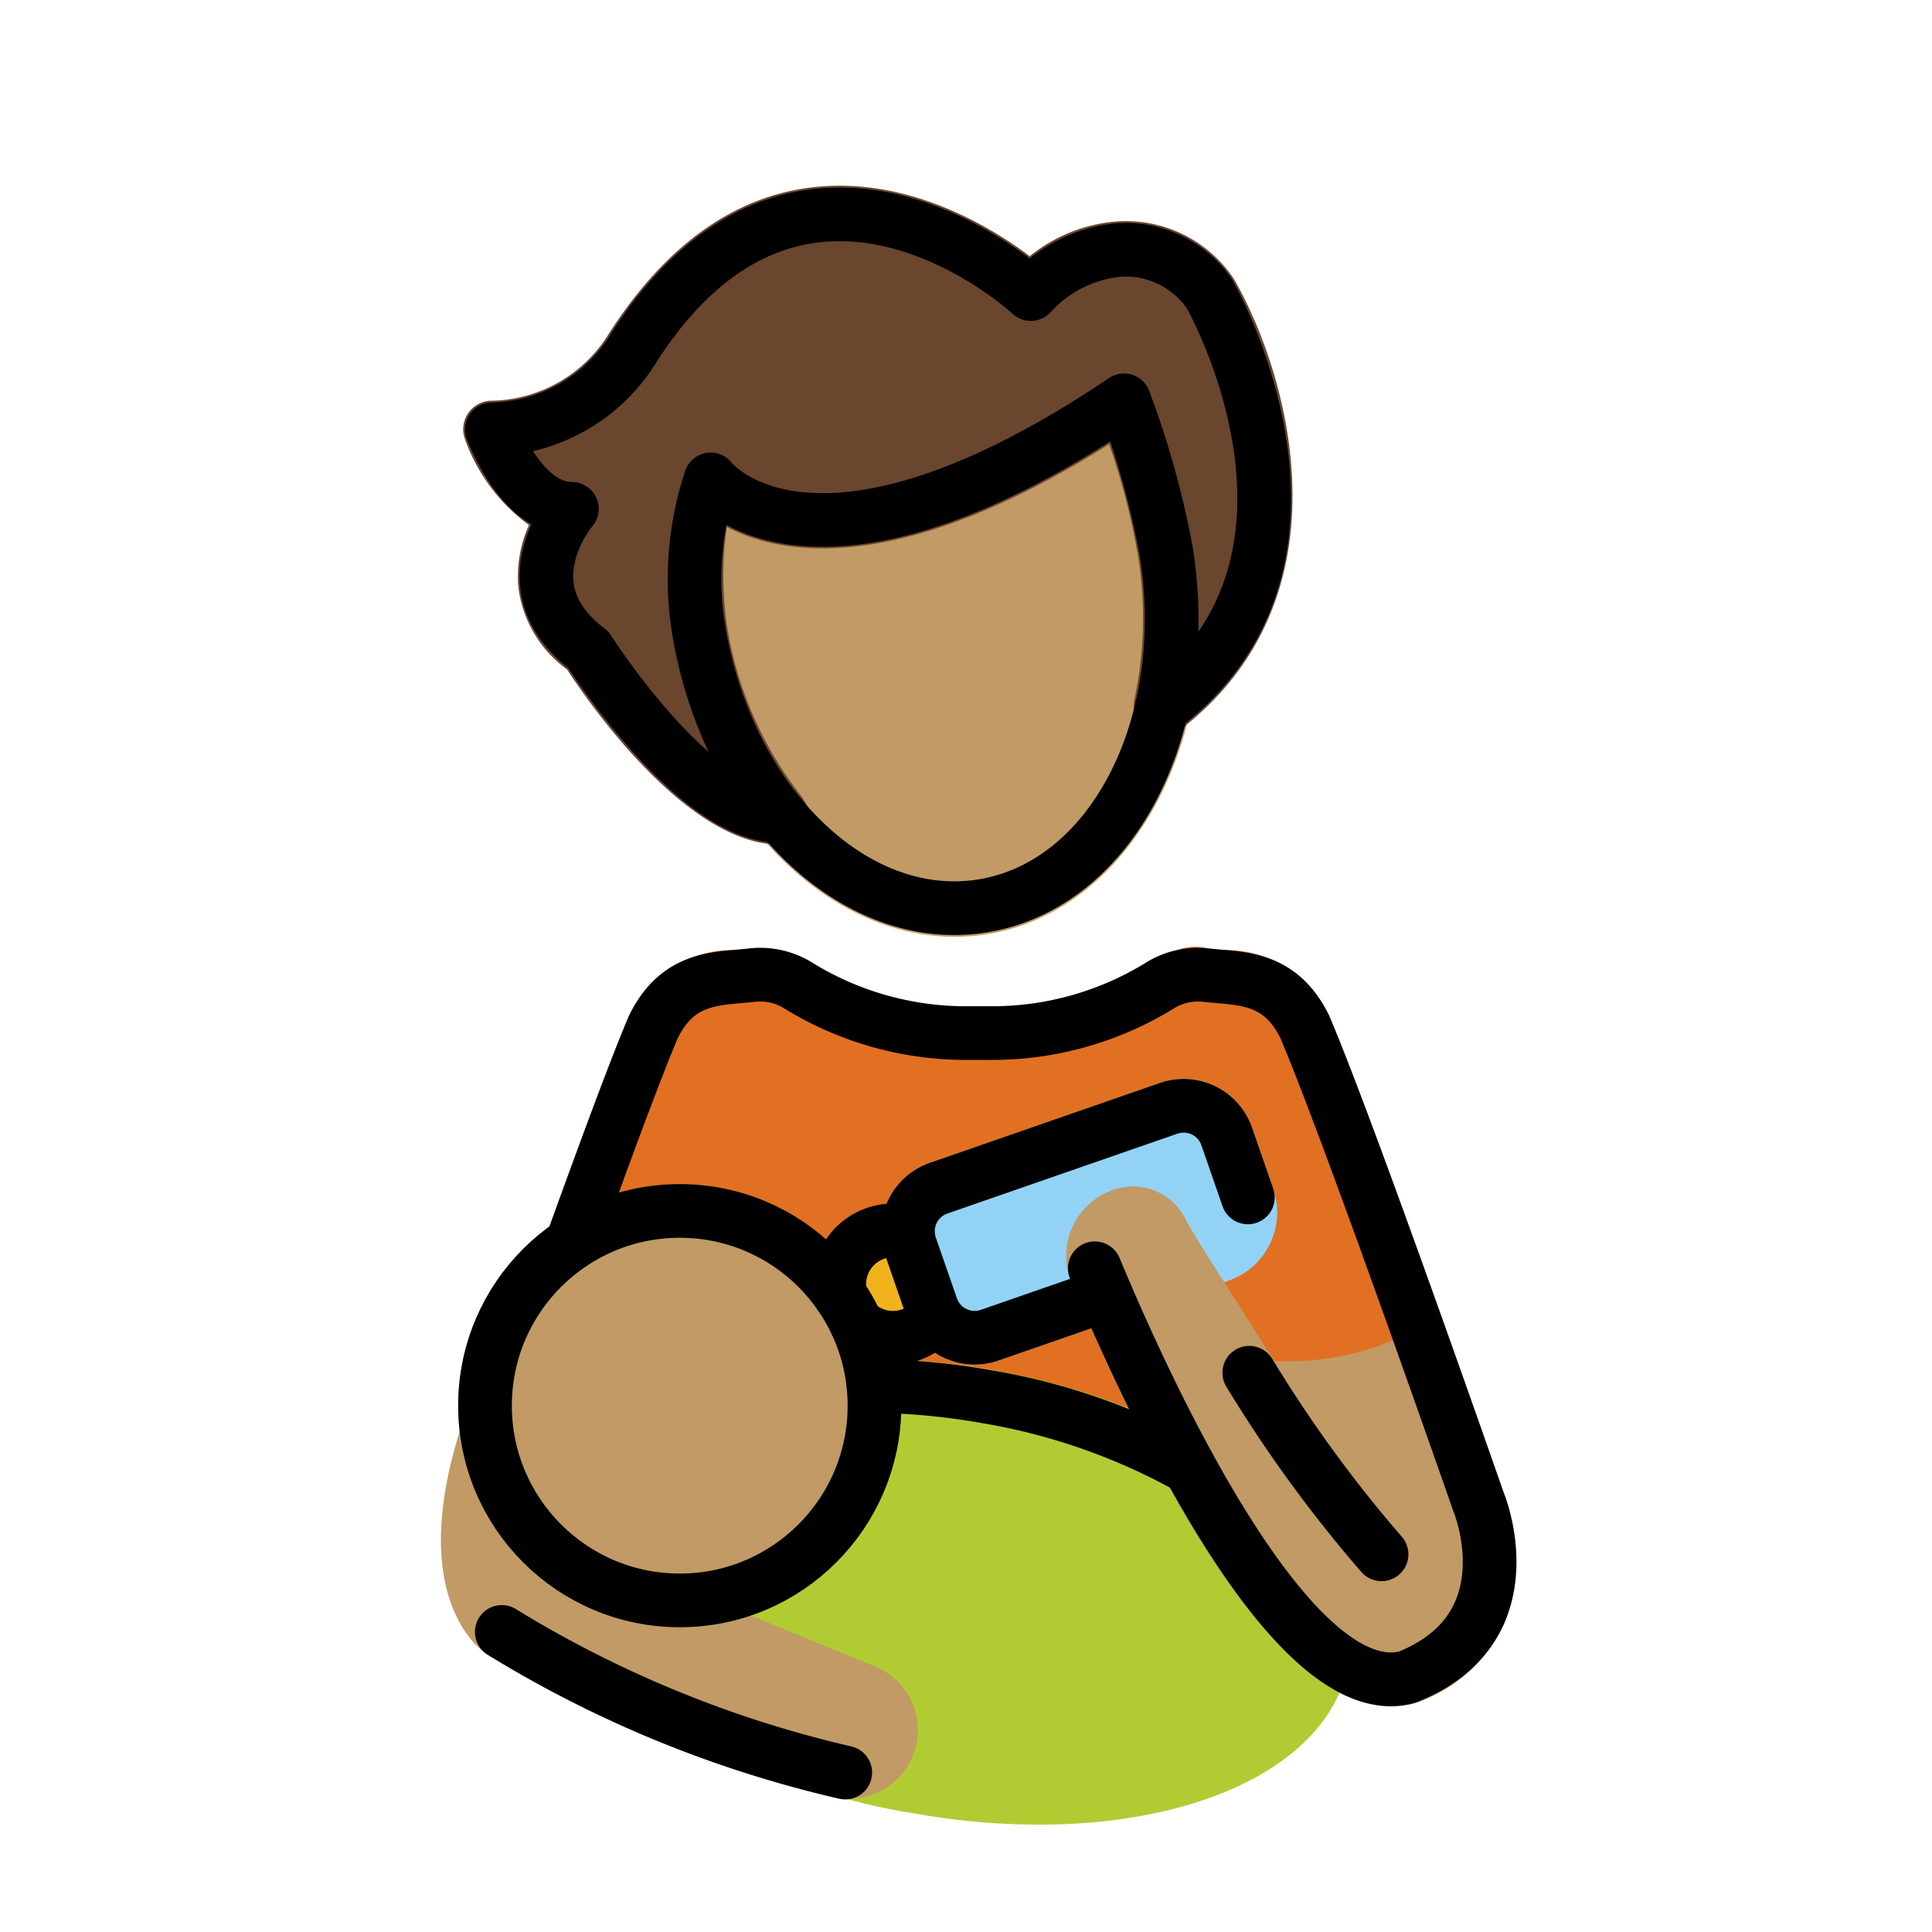 <svg xmlns="http://www.w3.org/2000/svg" viewBox="0 0 72 72"><path fill="#e27022" d="M41.009 54.175H28.746a.998.998 0 01-.676-.264l-7.431-6.834a1 1 0 01-.264-1.076c1.478-4.094 2.505-6.824 3.055-8.111a4.274 4.274 0 014.018-2.484c.156-.014.31-.027.46-.045a2.917 2.917 0 012.064.523c1.04.632 3.466 2.14 6.02 2.068 2.555.032 6.383-1.656 7.423-2.29a1.85 1.85 0 011.652-.301c.15.018.304.03.46.045a4.254 4.254 0 013.996 2.436c1.013 2.368 3.119 8.196 4.712 12.678a1 1 0 01-.757 1.317l-12.283 2.32a.99.99 0 01-.186.018z"/><path fill="#b1cc33" d="M36.978 51.055a27.03 27.03 0 00-3.568-.389 8.242 8.242 0 01-12.424 8.71 9.393 9.393 0 003.245 4.135 22.644 22.644 0 009.801 4.064 26.73 26.73 0 004.686.425c6.14 0 10.884-2.328 11.549-6.054.825-4.631-5.013-9.416-13.29-10.891z"/><path fill="#92d3f5" d="M36.323 50.855a2.701 2.701 0 01-2.55-1.812l-.79-2.275a2.7 2.7 0 011.663-3.43l8.583-2.98a2.697 2.697 0 013.43 1.66l.79 2.278a2.698 2.698 0 01-1.662 3.43l-8.583 2.98a2.674 2.674 0 01-.88.149z"/><circle cx="33.278" cy="47.855" r="2" fill="#f1b31c"/><g fill="#c19a65"><path d="M25.332 60.642a8.257 8.257 0 118.257-8.257 8.266 8.266 0 01-8.257 8.257zM56.04 55.642s-.843-2.415-1.943-5.509a.539.539 0 01-.09-.186c-.017-.03-.046-.046-.066-.073a.966.966 0 00-.133-.143.955.955 0 00-.157-.116.976.976 0 00-.163-.074.99.99 0 00-.574-.029.25.25 0 00-.183.067.935.935 0 00-.098.036 10.17 10.17 0 01-5.156 1.104c-1.247-2.023-2.547-3.968-3.25-5.187a2.182 2.182 0 00-2.727-1.193 2.592 2.592 0 00-1.567 3.456c3.069 7.355 7.545 15.802 11.905 15.802a3.32 3.32 0 00.874-.117c.018-.005.031-.019.05-.025.02-.006.04-.003.06-.011a5.582 5.582 0 003.27-3.013 6.85 6.85 0 00-.053-4.79z"/><path d="M32.612 62.108l-8.995-3.7c-.018-.007-.038-.004-.056-.01-.013-.005-.023-.016-.036-.02a6.274 6.274 0 01-4.385-5.086.92.92 0 00-.042-.119.988.988 0 00-.079-.222.971.971 0 00-.123-.158.96.96 0 00-.117-.129.975.975 0 00-.23-.13.94.94 0 00-.088-.05c-.006-.002-.013 0-.02-.002a.963.963 0 00-.238-.027 1.016 1.016 0 00-.165-.007c-.01.001-.02-.003-.031-.002a.932.932 0 00-.148.053.988.988 0 00-.188.067.976.976 0 00-.164.128.962.962 0 00-.128.116.996.996 0 00-.114.202.943.943 0 00-.065.114l-.015.05-.002.01c-2.025 6.291.658 8.264.95 8.455a43.296 43.296 0 0012.85 5.317 2.578 2.578 0 003.098-1.705 2.549 2.549 0 00-1.469-3.145zM35.578 34.911c-4.967.001-9.589-4.846-10.617-11.42a12.797 12.797 0 01.543-6.047 1.067 1.067 0 011.829-.226c.02.023 3.43 3.901 13.962-3.185a1.065 1.065 0 011.593.51 33.638 33.638 0 011.637 5.9c1.104 7.084-2.38 13.532-7.77 14.376a7.593 7.593 0 01-1.177.092z"/></g><g><path fill="#6a462f" d="M45.992 10.408a4.836 4.836 0 00-4.538-2.141 5.888 5.888 0 00-3.079 1.28c-1.398-1.054-4.54-3.007-8.154-2.561-2.894.36-5.408 2.16-7.51 5.414a5.232 5.232 0 01-4.382 2.533 1.066 1.066 0 00-1.003 1.431 6.79 6.79 0 002.388 3.204 4.597 4.597 0 00-.392 2.346 4.459 4.459 0 001.809 3.034c.764 1.172 4.445 6.526 7.92 6.526H29.104c.014 0 .025-.008.04-.009a1.052 1.052 0 00.338-.074 1.022 1.022 0 00.131-.074 1.01 1.01 0 00.153-.086c.016-.014.023-.033.038-.046a1.989 1.989 0 00.243-.333 1.02 1.02 0 00.057-.193 1.04 1.04 0 00.039-.208c0-.021.011-.039.01-.06a.996.996 0 00-.03-.145.79.79 0 00-.155-.406.981.981 0 00-.06-.111 13.764 13.764 0 01-2.84-6.567 12.827 12.827 0 01.018-3.524c2.04 1.068 6.414 1.852 14.248-3.084a25.573 25.573 0 011.079 4.179l.004.013v.014a14.364 14.364 0 01-.159 5.387c-.003.016.002.03 0 .046a2.395 2.395 0 00.006.424 1.099 1.099 0 00.047.121 1.05 1.05 0 00.128.264c.006.008.007.018.013.026.018.023.044.034.063.055a1.026 1.026 0 00.23.202 223.303 223.303 0 01.312.141 1.086 1.086 0 00.241.028 1.047 1.047 0 00.232-.04c.016-.003.032-.003.048-.008a1.054 1.054 0 00.408-.213c6.37-4.912 4.11-13.11 2.006-16.785z"/></g><g fill="none" stroke="#000" stroke-linecap="round" stroke-linejoin="round" stroke-width="2"><path d="M21.315 46.327c1.233-3.416 2.414-6.607 3.035-8.058.943-1.924 2.432-1.781 3.676-1.929a2.682 2.682 0 011.715.383A11.903 11.903 0 0036 38.5h.975a11.903 11.903 0 006.259-1.777 2.682 2.682 0 011.714-.383c1.245.148 2.733.004 3.677 1.928 1.65 3.86 6.47 17.689 6.47 17.689s1.965 4.68-2.62 6.533l-.025.01c-4.399 1.191-9.874-10.963-11.65-15.235M43.47 20.594a32.96 32.96 0 00-1.58-5.676h0c-11.672 7.853-15.406 2.947-15.406 2.947a11.81 11.81 0 00-.47 5.46c1.02 6.52 5.755 11.195 10.575 10.44s7.901-6.65 6.88-13.17"/><circle cx="25.332" cy="52.385" r="7.257"/><path d="M18.7 60.817a42.848 42.848 0 0012.8 5.241M41.214 48.255l-4.338 1.506a1.7 1.7 0 01-2.158-1.046l-.79-2.276a1.7 1.7 0 011.046-2.157l8.583-2.98a1.7 1.7 0 012.158 1.046l.79 2.276M32.552 51.652a25.7 25.7 0 014.25.404 23.532 23.532 0 017.526 2.642M46.557 51.158a49.612 49.612 0 004.929 6.767M31.326 48.293a2.002 2.002 0 012.512-2.359M34.88 49.052a2 2 0 01-2.972.26M43.298 26.38c7.377-5.64 1.78-15.422 1.78-15.422a3.785 3.785 0 00-3.53-1.629 5.106 5.106 0 00-3.133 1.63s-8.429-7.842-14.77 1.959A6.342 6.342 0 0118.328 16s1.078 2.964 2.986 2.964c0 0-2.503 2.918.613 5.253 0 0 3.957 6.24 7.16 6.19"/></g></svg>